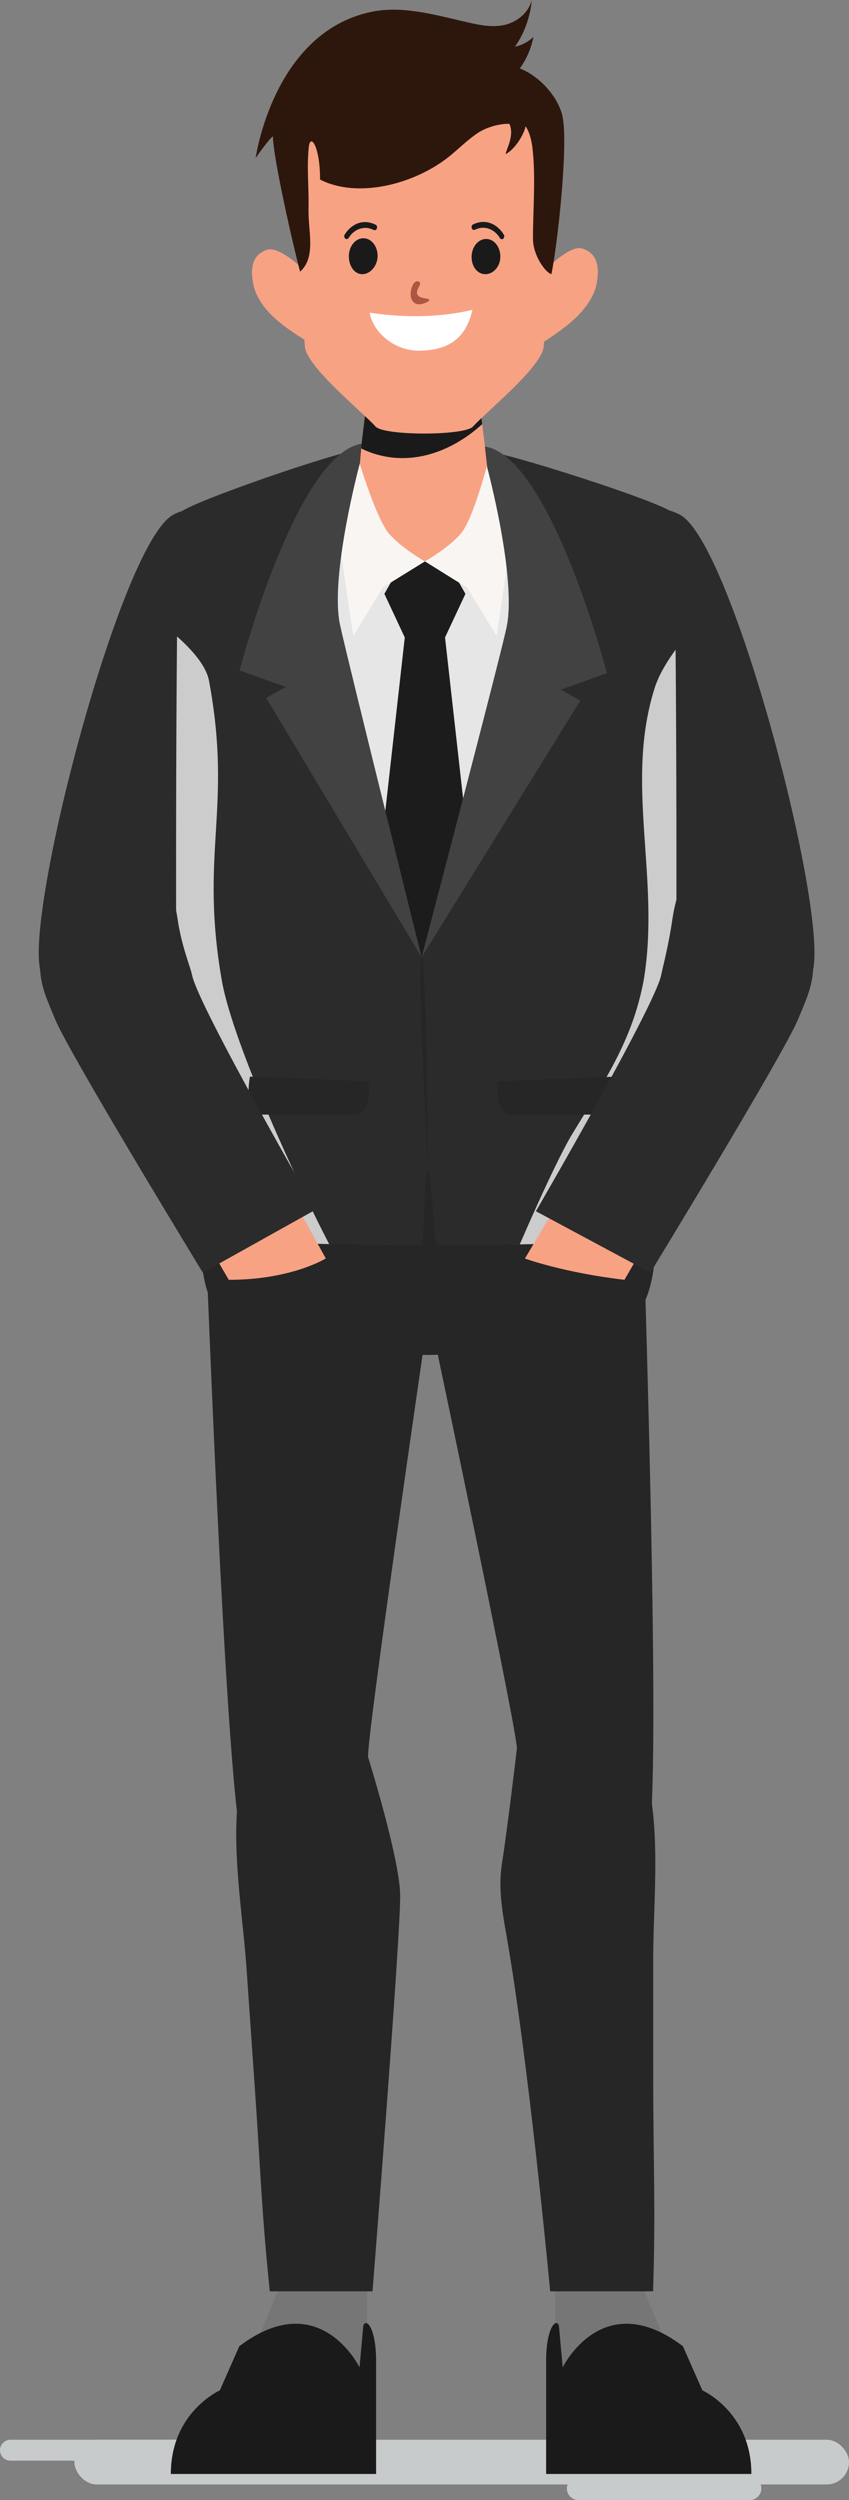 <?xml version="1.0" encoding="UTF-8"?>
<svg xmlns="http://www.w3.org/2000/svg" viewBox="0 0 597.52 1758.88">
  <rect x="0" y="0" width="597.52" height="1758.88" fill="#808080" stroke="none"/>
  <defs>
    <style>
      .cls-1 {
        fill: #2d170c;
      }

      .cls-2 {
        fill: #262626;
      }

      .cls-3 {
        fill: #fff;
      }

      .cls-4 {
        isolation: isolate;
      }

      .cls-5 {
        fill: #1c1c1c;
      }

      .cls-6 {
        fill: #f8a284;
      }

      .cls-7 {
        fill: #e6e6e6;
      }

      .cls-8 {
        fill: #767676;
      }

      .cls-9 {
        fill: #424242;
      }

      .cls-10 {
        fill: #2b2b2b;
      }

      .cls-11 {
        fill: #c8cbcc;
      }

      .cls-12 {
        fill: #ab5741;
      }

      .cls-13 {
        fill: #1a1a1a;
      }

      .cls-14 {
        fill: #f9f5f3;
      }

      .cls-15 {
        fill: #ccc;
        mix-blend-mode: multiply;
      }
    </style>
  </defs>
  <g class="cls-4">
    <g id="Layer_2" data-name="Layer 2">
      <g id="creation_people_character" data-name="creation people character">
        <g id="man_in_suit" data-name="man in suit">
          <g>
            <rect class="cls-11" x="52.37" y="1716.47" width="545.15" height="31.46" rx="15.73" ry="15.73"/>
            <path class="cls-11" d="m207.31,1731.19H7.36c-4.05,0-7.36-3.31-7.36-7.36h0c0-4.05,3.31-7.36,7.36-7.36h199.96c4.05,0,7.36,3.31,7.36,7.36h0c0,4.05-3.31,7.36-7.36,7.36Z"/>
            <path class="cls-11" d="m407.1,1758.88h120.6c4.47,0,8.13-3.66,8.13-8.13h0c0-4.47-3.66-8.13-8.13-8.13h-120.6c-4.47,0-8.13,3.66-8.13,8.13h0c0,4.47,3.66,8.13,8.13,8.13Z"/>
          </g>
          <g>
            <g>
              <g>
                <path class="cls-8" d="m258.34,1674.28v-77.43h-56.67l-33.25,81.03s87.74,29.78,89.92-3.6Z"/>
                <path class="cls-13" d="m253.02,1665.55s-28-57.69-84.6-14.88l-13.7,31.06s-34.49,15.37-34.49,58.83h144.46v-79.65c0-22.85-6.94-30.42-8.99-24.77l-2.68,29.41Z"/>
              </g>
              <g>
                <path class="cls-8" d="m390.71,1674.28v-77.43h56.67l33.25,81.03s-87.74,29.78-89.92-3.6Z"/>
                <path class="cls-13" d="m396.03,1665.55s28-57.69,84.6-14.88l13.7,31.06s34.49,15.37,34.49,58.83h-144.46v-79.65c0-22.85,6.94-30.42,8.99-24.77l2.68,29.41Z"/>
              </g>
              <path class="cls-2" d="m145.3,886.39c6,149.34,15.8,372.95,25.08,412.05,13.88,58.53,95.99,20.54,95.16-19.32-.3-14.32-5.23-28.58-6.49-42.93-1.11-12.68,39.72-292.39,39.72-292.39l-1.6-53.37-151.86-4.05Z"/>
              <path class="cls-2" d="m189.88,1612.05c-5.86-56.75-6.57-86.16-10.52-142.91-1.98-28.51-3.97-57.03-5.95-85.54-2.8-40.17-13.21-98.23-2.23-136.13,3.28-11.31,78.4-23.14,87.86-11.28,0,0,22.29,71.16,22.6,97.12.35,28.74-19.46,278.74-19.46,278.74h-72.31Z"/>
              <path class="cls-2" d="m453.45,885.35c4.42,149.34,9.9,368.06,3.36,407.15-9.79,58.53-94.55,20.54-96.5-19.32-.7-14.32,3.23-28.58,3.49-42.93.23-12.68-58.89-292.39-58.89-292.39l.73-52.52h147.81Z"/>
              <path class="cls-2" d="m459.62,1612.05c1.9-56.75.13-92.09.12-148.85,0-28.51-.01-57.03-.02-85.54,0-40.17,6.35-98.23-7.28-136.13-4.07-11.31-80.01-23.13-88.65-11.28,0,0-6.6,55.9-10.58,81.22-2.62,16.66.3,33.52,3.21,50.06,15.83,89.89,30.79,250.51,30.79,250.51h72.41Z"/>
              <path class="cls-2" d="m455.58,826.98c-10.31-49.87-62.78-152.33-62.78-152.33h-183.13s-52.46,102.46-62.78,152.33c-10.31,49.87-7.25,93.83,19.68,109.12,26.93,15.29,134.67,17.2,134.67,17.2,0,0,107.74-1.91,134.67-17.2,26.93-15.29,29.99-59.24,19.68-109.12Z"/>
            </g>
            <path class="cls-7" d="m423.72,723.73c-9.43-52.69-9.42-103.25-9.42-103.25,0,0,21.32-107.22,18.14-135.21,0,0,14.34-113.53,10.35-118.1-8.46-9.68-79.6-35.81-94.77-35.81h-96.12c-15.16,0-86.31,26.13-94.77,35.81-3.99,4.57,6.42,114.87,6.42,114.87-3.17,27.99,22.07,138.45,22.07,138.45,0,0,.02,50.36-9.36,102.94-5.8,32.48,253.25,32.7,247.46.32Z"/>
            <g>
              <path class="cls-6" d="m297.76,422.21c-5.82-5.5-17.97-14.36-29.99-27.16-29.98-31.91-32.31-42.03-32.31-44.37,0-14.77,29.94-16.81,62.3-16.81s62.3,2.04,62.3,16.81c0,2.34-2.33,12.47-32.31,44.37-12.02,12.8-24.17,21.66-29.99,27.16Z"/>
              <g>
                <polygon class="cls-6" points="347.7 367.16 247.82 367.16 263.3 239.26 332.21 239.26 347.7 367.16"/>
                <path class="cls-13" d="m263.3,239.26l-9.23,76.2c28.85,14.18,60.77,5.25,85.3-17.05l-7.16-59.15h-68.91Z"/>
              </g>
            </g>
            <polygon class="cls-5" points="313.21 448.48 327.56 417.81 314.01 393.92 299.05 395.08 284.08 393.92 270.53 417.81 284.88 448.48 254.9 715.68 301.24 776.86 343.2 715.68 313.21 448.48"/>
            <g>
              <path class="cls-14" d="m299.05,394.97s17.3-9.79,25.66-20.01c8.95-10.93,19.83-53.88,19.83-53.88,0,0,16.85,1.95,18.3,16.5,1.57,15.75-13.41,109.71-13.41,109.71l-20.61-33.78-29.77-18.54Z"/>
              <path class="cls-14" d="m299.05,394.97s-17.3-9.79-25.66-20.01c-8.95-10.93-21.16-51.7-21.16-51.7,0,0-15.52-.23-16.97,14.33-1.57,15.75,13.41,109.71,13.41,109.71l20.91-34.09,29.47-18.23Z"/>
            </g>
            <path class="cls-10" d="m194.63,873.68c-48.53-5.16-61.77-12.59-67.51-17.73-4.46-4-3.92-491.83-.37-495.37,7.49-7.44,114.83-44.31,127.33-44.31l-.81,9.58c-8.12,13.69-27.91,49.38-17.37,121.45,11.91,81.37,60.82,226.13,60.82,226.13,0,0,48.93-144.73,61.56-226.14,11.69-75.38-7.81-108.4-15.5-120.73l-1.01-9.05c12.5,0,123.91,35.64,131.4,43.09,3.66,3.64,4.16,491.66-.29,495.64-5.68,5.1-18.78,12.46-66.65,17.53-13.89,1.47-54.66,2.24-98.23,2.29-2.48,0-4.29-52.17-6.77-52.17-3.12,0-2.08,52.18-5.19,52.17-41.78-.13-87.86-.93-101.42-2.37Z"/>
            <path class="cls-10" d="m120.95,362.74c19.25-12.11,90.67-13.69,52.39,110.85-31.76,103.33-32.81,168.96-46.92,200.86-14.5,32.77-89.53,53.22-98.35,6.87-8.82-46.35,56.42-295.64,92.88-318.58Z"/>
            <path class="cls-10" d="m479.54,362.74c-19.25-12.11-90.67-13.69-52.39,110.85,31.76,103.33,32.81,168.96,46.92,200.86,14.5,32.77,89.53,53.22,98.35,6.87,8.82-46.35-56.42-295.64-92.88-318.58Z"/>
            <g>
              <path class="cls-15" d="m461.09,482.96c-22,68,3.95,134.6-8.05,206.6-8,43-28.03,71.48-51.03,109.48-12.74,21.73-36.2,76.45-36.2,76.45,18.53-.38,33.16-.96,40.43-1.73,47.87-5.08,60.97-12.44,66.65-17.53,3.2-2.87,3.84-255.75,2.59-399.14-5.93,8.17-11.14,16.59-14.39,25.88Z"/>
              <path class="cls-15" d="m147.09,478.96c-1.97-10.6-12-21.86-22.5-31.19-1.33,141.38-.75,405.24,2.53,408.18,5.74,5.14,18.98,12.58,67.51,17.73,6.39.68,20.03,1.22,37.03,1.61-20.87-40.09-67.13-139.47-75.43-184.8-16-91,7.66-121.11-9.13-211.53Z"/>
              <g>
                <path class="cls-2" d="m301.24,823.88s-.83-150.46-4.51-150.46,4.51,150.46,4.51,150.46Z"/>
                <path class="cls-2" d="m350.48,760.75l83.43-3.32s4.91,26.74-6.7,26.74h-67.35c-12.39,0-9.37-23.42-9.37-23.42Z"/>
                <path class="cls-2" d="m259.33,760.75l-83.43-3.32s-4.91,26.74,6.7,26.74h67.35c12.39,0,9.37-23.42,9.37-23.42Z"/>
              </g>
              <path class="cls-9" d="m296.73,673.43l111.7-180.51-13.78-7.74,32.5-11.58s-39.7-152.26-85.87-159.47l1.64,14.86s21.01,78.3,13.54,112.65c-5.47,25.17-59.73,231.8-59.73,231.8Z"/>
              <path class="cls-9" d="m296.73,673.43l-109.38-182.43,13.78-7.74-32.5-11.58s39.7-152.26,85.87-159.47l-1.22,13.65s-21.42,79.51-13.95,113.86c5.47,25.17,57.41,233.72,57.41,233.72Z"/>
            </g>
            <g>
              <path class="cls-6" d="m205.62,842.67l23.68,42.69s-24,15.05-68.3,15.05l-7.93-13.68s4.96-28.25,52.56-44.05Z"/>
              <path class="cls-10" d="m35.18,635.34c-12.79,48.1-6.26,57.6,3.58,81.67,9.84,24.06,103.99,178.37,103.99,178.37l79.29-44.26s-82.53-143.44-86.85-165.05c-1.13-5.64-7.45-20.58-10.13-39.04-10.04-69.37-70.28-85.39-89.88-11.68Z"/>
            </g>
            <g>
              <path class="cls-6" d="m394.87,842.67l-25.44,42.76s27.1,9.94,70.06,14.97l7.93-13.68s-4.96-28.25-52.56-44.05Z"/>
              <path class="cls-10" d="m565.31,635.34c12.79,48.1,6.26,57.6-3.58,81.67-9.84,24.06-103.99,178.37-103.99,178.37l-80.57-43.23s83.81-144.48,88.14-166.08c1.13-5.64,5.19-20.58,7.86-39.04,10.04-69.37,72.54-85.39,92.14-11.68Z"/>
            </g>
            <g>
              <path class="cls-6" d="m254.38,55.49c-12.52,4.2-37.66,21.32-41.56,38.84-3.9,17.52-2.54,35.87-2.85,53.91-.44,26.07,3.78,81.18,4.56,95.33.78,14.15,40.71,46.39,49.8,56.54,5.87,6.56,62.66,6.55,68.53,0,9.09-10.15,49.01-42.39,49.8-56.54.78-14.15,5-69.26,4.56-95.33-.31-18.05,1.05-36.4-2.85-53.91-3.9-17.52-29.04-34.63-41.56-38.84h-88.43Z"/>
              <g>
                <path class="cls-12" d="m299.86,212.87c.63-.27,2.15-1,2.29-1.86.14-.86-3.32-1.05-5.02-1.5-1.7-.45-3.44-1.48-3.67-3.28-.29-2.24,1.84-4.36,2.17-6.66.02-.16.04-.31.04-.47-.96-1.91-3.02-1.33-4.19-.09-.77.82-1.22,1.88-1.57,2.93-.77,2.29-1.19,4.72-.75,6.96.44,2.24,1.86,4.25,3.97,4.94,2.11.69,4.48,0,6.73-.97Z"/>
                <g>
                  <path class="cls-13" d="m334.48,161.55c6.05-3.09,13.41-.59,17.21,5.75.54.9,1.5,1.33,2.36.73.75-.52,1.16-1.89.62-2.8-2.29-3.83-5.51-6.72-9.3-8.15-4.17-1.58-8.65-1.11-12.63.93-.85.44-1.05,1.93-.62,2.8.52,1.05,1.5,1.17,2.36.73h0Z"/>
                  <path class="cls-13" d="m262.76,161.73c-6.01-3.18-13.4-.78-17.29,5.51-.55.89-1.52,1.3-2.37.7-.74-.53-1.13-1.91-.58-2.81,2.35-3.8,5.61-6.64,9.41-8.02,4.19-1.52,8.66-.99,12.61,1.1.85.45,1.02,1.94.58,2.81-.53,1.04-1.52,1.15-2.37.7h0Z"/>
                  <path class="cls-13" d="m352.13,181c-.22,6.91-5.27,12.09-10.85,11.89-5.58-.2-9.59-5.7-9.36-12.61s4.93-12.36,10.51-12.16c5.58.2,9.92,5.96,9.7,12.88Z"/>
                  <path class="cls-13" d="m245.53,179.78c-.22,6.91,3.58,12.91,9.16,13.11,5.58.2,10.83-5.48,11.05-12.39s-4.12-12.68-9.7-12.88c-5.58-.2-10.29,5.25-10.51,12.16Z"/>
                </g>
                <path class="cls-3" d="m332.49,217.97c-28.79,6.87-56.51,4.42-72.37,2.01,2.74,14.59,18.19,27.01,35.12,26.75,22.18-.34,32.96-10.03,37.25-28.76Z"/>
              </g>
              <g>
                <path class="cls-6" d="m219.19,242.04c-8.96-5.52-17.99-11.09-25.55-17.95s-13.63-15.17-15.38-24.16c-1.76-8.99-2.1-20.11,9.51-24.14,9.74-3.39,30.17,17.87,30.17,17.87l1.25,48.38Z"/>
                <path class="cls-6" d="m380.45,242.04c8.79-5.79,17.65-11.64,24.99-18.72,7.34-7.08,13.15-15.58,14.63-24.62,1.48-9.04,1.48-20.16-10.24-23.84-9.84-3.09-29.61,18.79-29.61,18.79l.23,48.4Z"/>
              </g>
              <path class="cls-1" d="m192.11,95.93c-2.52,1.3-12.17,15.23-12.17,15.23,0,0,12.17-87.95,80.98-102.73,21.39-4.59,43.53,1.57,64.86,6.51,9.09,2.11,18.39,4.46,27.57,2.94,9.18-1.52,18.39-7.91,20.91-17.89-1.06,11.92-5.24,23.46-11.82,32.9,4.75-1.03,9.27-3.4,12.98-6.88-1.57,8.09-4.91,15.74-9.6,22.12,12.33,4.7,25.48,17.7,29.63,31.92,5.17,17.71-2.99,91.81-7.37,112.83-3.71-.76-12.98-12.57-12.98-25.12,0-17.05,1.51-38.22.38-55.23-.55-8.26-1.24-16.98-5.54-23.73-1.35,6.36-7.77,16.43-14.1,19.64.61-3.81,6.33-13.2,2.69-21.3-6.72-.31-16.09,2.38-21.99,6.24-7.83,5.13-14.49,12.2-21.97,17.94-23.96,18.37-62.88,28.51-89.31,15.02,0-23.44-6.86-32.88-7.93-22.95-1.55,14.39.17,28.96-.19,43.45-.39,16.11,5.55,33.87-5.93,44.32-4.35-15.98-19.27-81.11-19.09-95.24Z"/>
            </g>
          </g>
        </g>
      </g>
    </g>
  </g>
</svg>